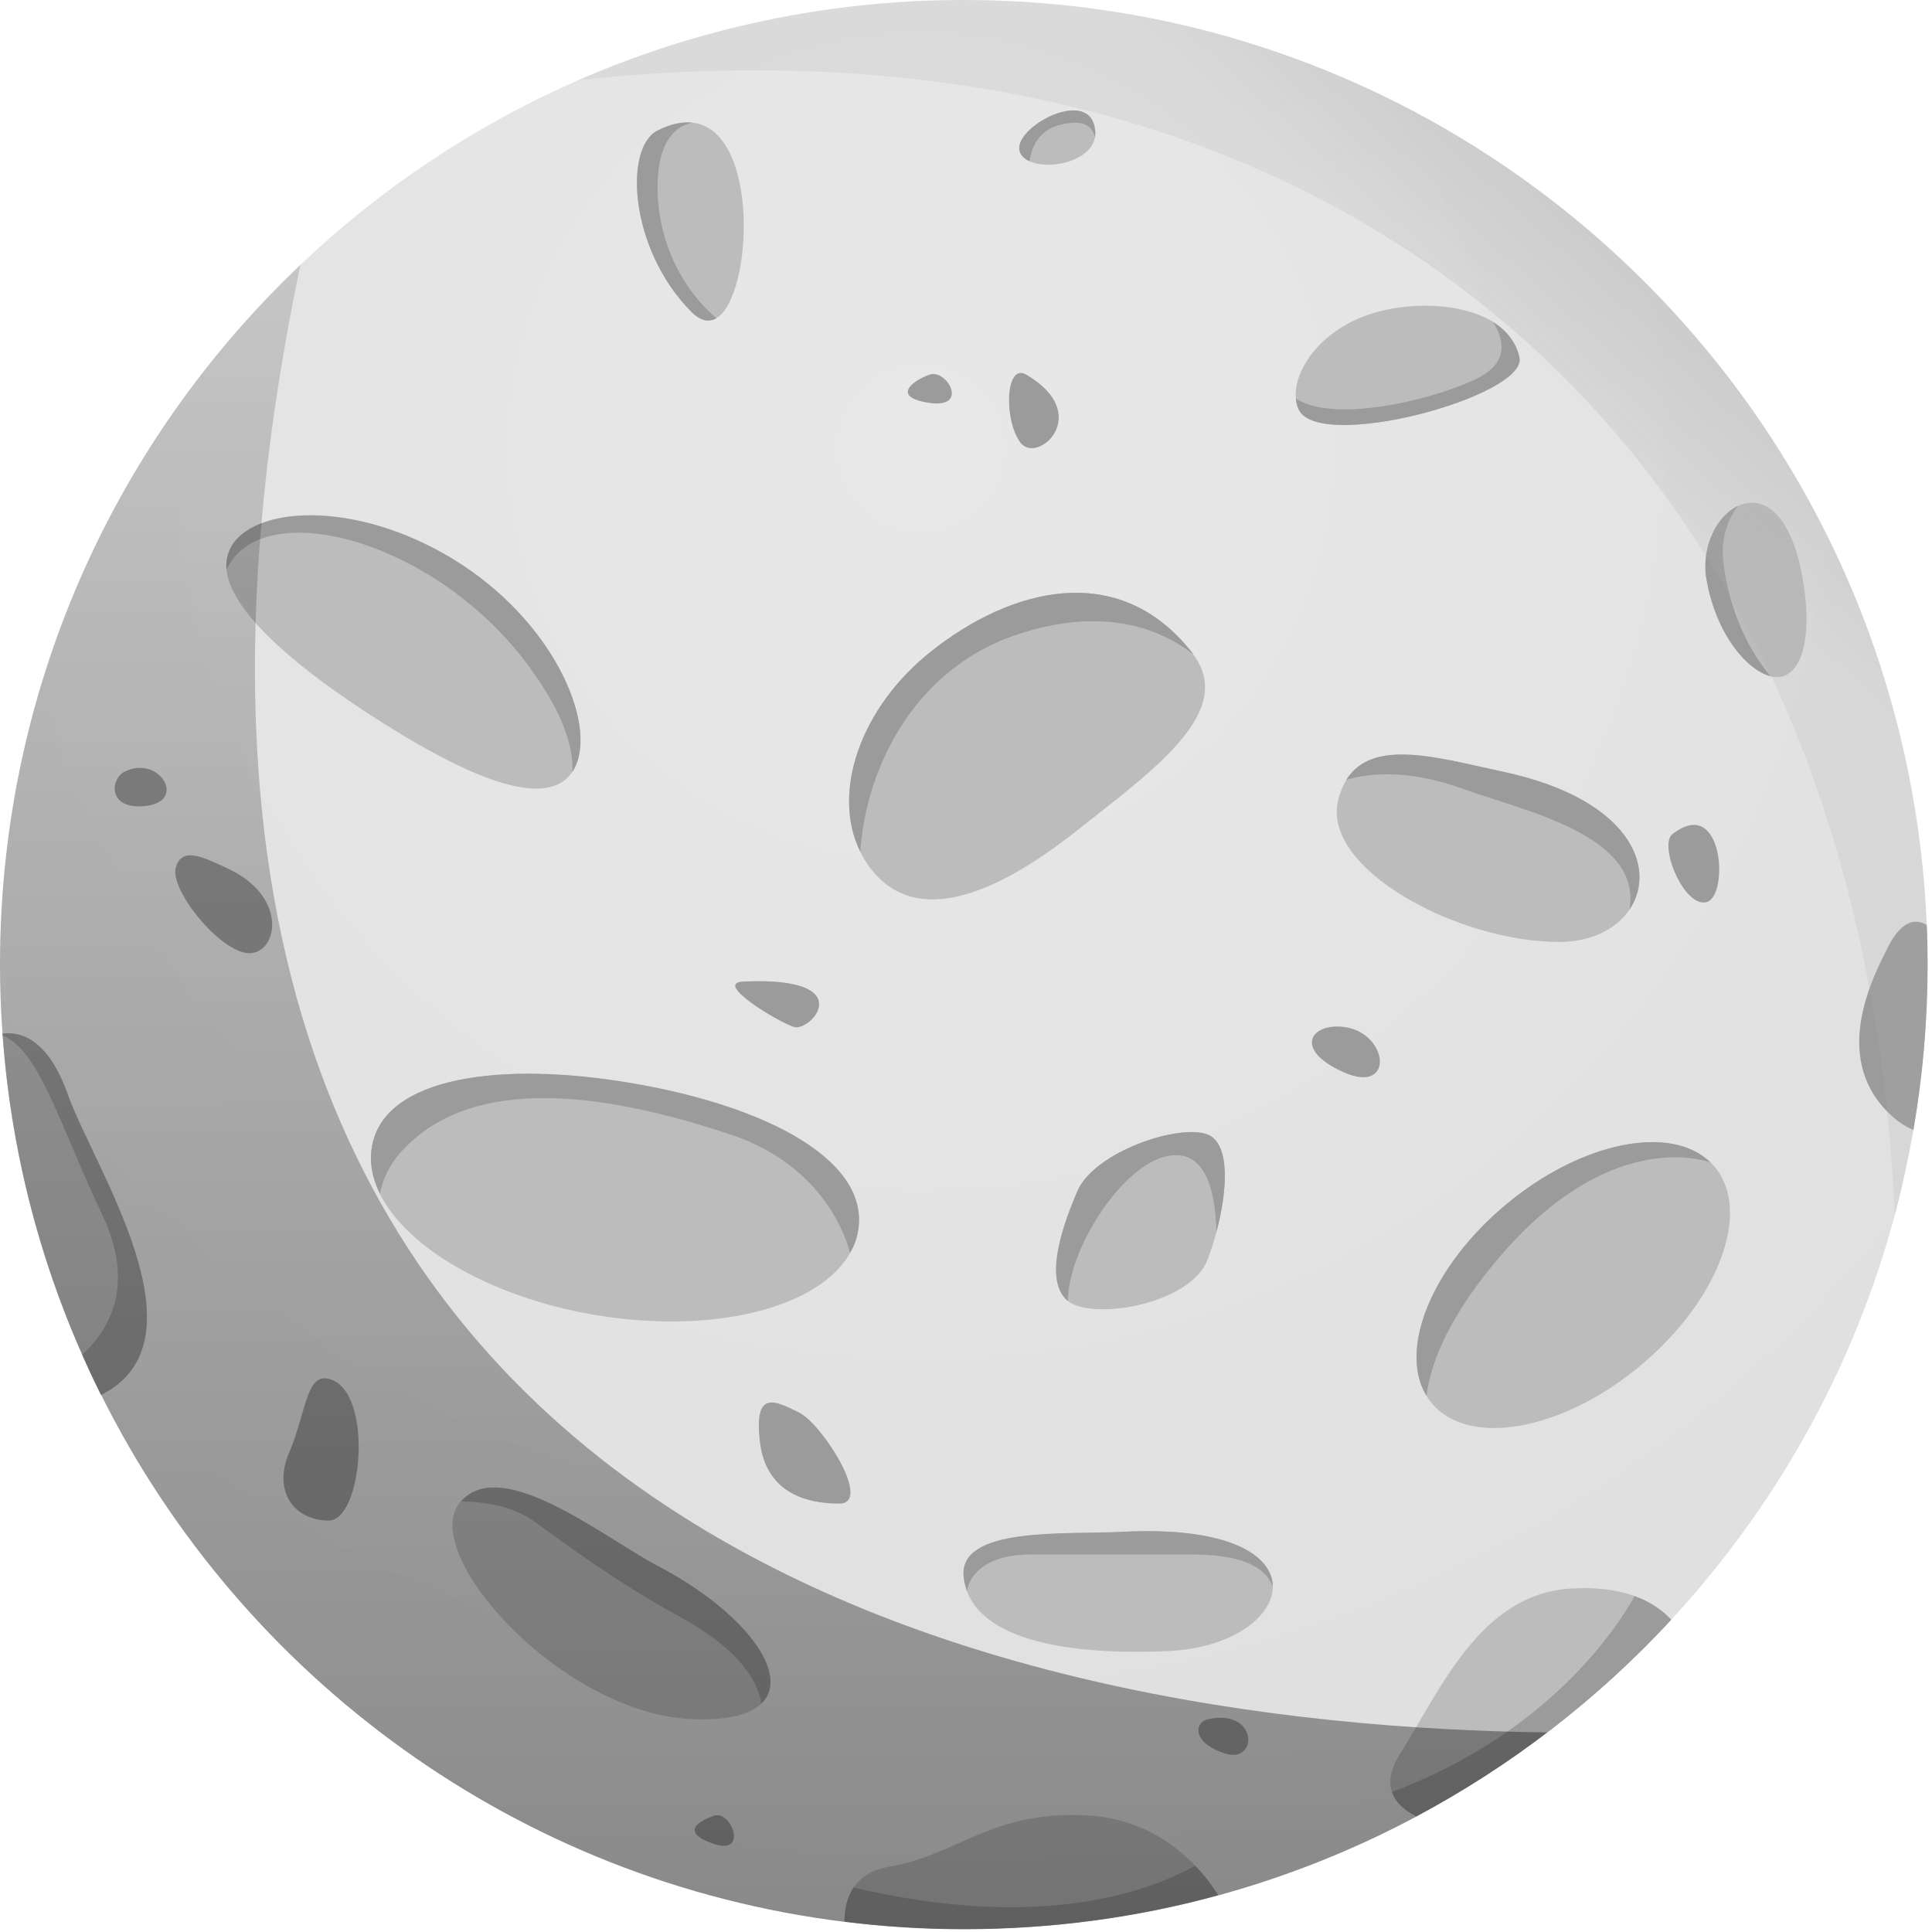 <svg width="412" height="412" viewBox="0 0 412 412" fill="none" xmlns="http://www.w3.org/2000/svg">
<path d="M411.061 205.707C411.061 217.725 410.022 229.517 408.036 240.948C406.952 247.092 405.643 253.147 404.063 259.11C395.305 291.821 378.691 321.279 356.388 345.405C348.307 354.17 339.458 362.212 329.932 369.441C321.174 376.128 311.828 382.137 302.031 387.378C288.758 394.471 274.628 400.119 259.819 404.185C242.528 408.929 224.334 411.414 205.553 411.414C196.93 411.414 188.442 410.872 180.135 409.833C110.519 401.248 51.648 357.785 21.58 297.469C9.842 273.975 2.483 247.951 0.542 220.436C0.181 215.556 0 210.632 0 205.707C0 174.668 6.862 145.255 19.142 118.87C30.113 95.286 45.463 74.141 64.063 56.476C81.264 40.12 101.309 26.702 123.386 17.078C148.533 6.099 176.343 0 205.508 0C294.131 0 369.661 56.114 398.51 134.819C405.688 154.427 409.977 175.391 410.88 197.303C411.016 200.059 411.061 202.861 411.061 205.707Z" fill="url(#paint0_radial_283_230)"/>
<path d="M21.535 297.469C20.136 294.667 18.782 291.776 17.517 288.884C8.172 267.785 2.303 244.878 0.542 220.797C0.542 220.662 0.542 220.571 0.497 220.436C4.651 219.894 10.339 221.791 14.493 233.493C19.865 248.719 44.876 285.812 21.535 297.469Z" fill="#BCBCBC"/>
<path d="M182.98 262.499C182.709 264.17 182.122 265.752 181.265 267.197C174.718 278.944 151.919 284.727 126.502 280.345C104.38 276.505 86.727 266.023 81.039 254.637C79.368 251.294 78.737 247.905 79.323 244.517C81.897 229.698 106.773 226.128 135.396 231.143C164.019 236.068 185.554 247.679 182.98 262.499Z" fill="#BCBCBC"/>
<path d="M122.077 164.547L122.032 164.592C116.343 173.177 98.601 165.315 77.969 151.806C61.129 140.782 49.12 129.803 48.307 121.445C48.127 119.548 48.533 117.74 49.572 116.114C55.26 107.439 77.833 106.852 98.511 120.406C119.188 133.96 127.766 155.873 122.077 164.547Z" fill="#BCBCBC"/>
<path d="M349.797 291.233C333.138 305.149 313.183 308.718 305.282 299.185C304.876 298.688 304.515 298.191 304.199 297.649C298.149 287.755 305.373 269.999 321.174 256.851C337.246 243.432 356.343 239.637 364.786 247.905C365.102 248.222 365.418 248.538 365.689 248.854C373.589 258.387 366.501 277.363 349.797 291.233Z" fill="#BCBCBC"/>
<path d="M229.616 177.153C212.777 190.481 195.666 197.845 185.869 185.466C184.921 184.291 184.154 183.026 183.476 181.671C177.246 169.11 183.386 150.903 198.646 138.839C215.485 125.511 238.465 119.231 254.131 139.065C254.221 139.201 254.357 139.336 254.402 139.472C263.612 151.716 246.321 163.96 229.616 177.153Z" fill="#BCBCBC"/>
<path d="M162.348 363.296C159.91 365.646 155.079 366.956 147.494 366.595C119.684 365.375 89.481 331.489 97.923 320.601C98.059 320.42 98.194 320.285 98.329 320.149C107.088 310.254 129.029 328.056 140.226 333.929C158.691 343.598 168.804 357.107 162.348 363.296Z" fill="#BCBCBC"/>
<path d="M271.422 338.312C271.467 344.727 262.754 351.504 249.03 352.092C223.928 353.176 209.616 348.342 206.23 339.396C205.869 338.447 205.643 337.453 205.508 336.369C204.289 325.48 227.269 327.333 239.368 326.7C262.077 325.48 271.377 331.715 271.422 338.312Z" fill="#BCBCBC"/>
<path d="M347.494 193.96C344.74 198.072 339.413 200.873 332.505 200.873C310.745 200.873 281.715 185.15 285.372 170.602C285.778 168.93 286.411 167.484 287.133 166.31C292.731 157.274 306.862 161.656 320.451 164.548C347.629 170.331 353.453 185.15 347.494 193.96Z" fill="#BCBCBC"/>
<path d="M276.839 87.107C276.569 86.475 276.433 85.752 276.343 84.984C275.801 78.794 281.896 69.758 293.769 66.505C301.49 64.382 311.918 64.653 318.374 68.629C321.219 70.391 323.25 72.83 324.018 76.174C325.824 84.487 280.677 96.731 276.839 87.107Z" fill="#BCBCBC"/>
<path d="M152.777 67.861C151.242 68.765 149.436 68.494 147.495 66.551C134.177 53.223 133.003 31.446 140.226 27.831C143.071 26.386 145.554 25.934 147.676 26.16C162.123 27.786 160.542 63.162 152.777 67.861Z" fill="#BCBCBC"/>
<path d="M380.813 143.99C379.864 144.442 378.736 144.532 377.517 144.216C372.46 142.906 365.869 135.135 363.883 123.433C362.754 116.566 366.185 109.969 370.655 107.891C375.621 105.542 381.896 108.795 384.424 123.433C385.914 131.746 385.688 141.55 380.813 143.99Z" fill="#BCBCBC"/>
<path d="M356.389 345.405C340.813 362.257 322.438 376.489 302.032 387.332C299.729 386.203 297.653 384.531 296.84 382.137C296.118 380.013 296.434 377.302 298.646 373.869C307.088 360.54 315.576 339.983 334.899 338.763C340.542 338.402 345.012 339.08 348.578 340.345C352.009 341.61 354.538 343.417 356.389 345.405Z" fill="#BCBCBC"/>
<path d="M259.775 404.139C242.484 408.883 224.289 411.368 205.508 411.368C196.885 411.368 188.398 410.826 180.091 409.787C180.091 407.347 180.542 404.727 182.032 402.513C183.477 400.389 185.87 398.673 189.797 398.04C204.289 395.6 211.558 385.932 232.1 387.152C242.754 387.784 250.204 392.98 254.854 397.814C257.156 400.254 258.736 402.513 259.775 404.139Z" fill="#BCBCBC"/>
<path d="M233.499 29.322C232.461 34.472 223.747 36.325 219.549 34.382C218.646 33.975 217.969 33.388 217.607 32.665C215.169 27.831 231.106 18.795 233.318 26.611C233.589 27.605 233.634 28.509 233.499 29.322Z" fill="#BCBCBC"/>
<path d="M170.473 301.264C165.056 298.553 160.812 296.429 162.031 307.318C163.25 318.206 171.692 320.646 178.961 320.646C186.184 320.646 175.304 303.703 170.473 301.264Z" fill="#9B9B9B"/>
<path d="M70.113 294.035C65.282 292.815 65.282 301.309 61.67 309.758C58.059 318.207 62.889 324.261 70.113 324.261C77.381 324.261 79.774 296.429 70.113 294.035Z" fill="#9B9B9B"/>
<path d="M48.352 185.105C43.702 182.981 38.69 180.27 37.471 185.105C36.252 189.939 47.133 203.267 53.182 203.267C59.232 203.267 61.625 191.159 48.352 185.105Z" fill="#9B9B9B"/>
<path d="M411.06 205.707C411.06 217.725 410.022 229.517 408.036 240.948C406.275 240.27 404.469 239.05 402.573 237.153C390.473 225.044 399.638 207.876 402.573 202.047C405.823 195.541 409.074 196.129 410.88 197.258C411.015 200.059 411.06 202.861 411.06 205.707Z" fill="#9B9B9B"/>
<path d="M286.546 218.99C279.548 218.131 275.665 223.824 286.546 228.659C297.426 233.538 296.207 220.21 286.546 218.99Z" fill="#9B9B9B"/>
<path d="M26.591 164.548C23.34 166.174 22.979 172.996 31.422 171.822C39.864 170.602 33.815 160.933 26.591 164.548Z" fill="#9B9B9B"/>
<path d="M198.284 79.879C194.673 81.099 189.842 84.713 198.284 85.933C206.727 87.108 201.896 78.659 198.284 79.879Z" fill="#9B9B9B"/>
<path d="M218.826 79.879C214.401 77.304 213.995 89.548 217.607 94.382C221.219 99.216 233.318 88.328 218.826 79.879Z" fill="#9B9B9B"/>
<path d="M257.516 366.64C254.898 367.227 253.904 371.474 261.128 373.914C268.396 376.309 268.396 364.2 257.516 366.64Z" fill="#9B9B9B"/>
<path d="M152.325 387.197C148.713 388.417 145.056 390.812 152.325 393.251C159.593 395.646 155.937 385.977 152.325 387.197Z" fill="#9B9B9B"/>
<path d="M158.374 209.321C152.234 209.638 165.643 217.77 169.254 218.99C172.866 220.21 183.747 208.101 158.374 209.321Z" fill="#9B9B9B"/>
<path d="M356.658 177.875C353.634 180.225 359.096 193.598 363.927 192.378C368.758 191.158 367.539 169.381 356.658 177.875Z" fill="#9B9B9B"/>
<path d="M259.414 262.679C258.872 264.758 258.195 266.791 257.518 268.598C253.996 278.041 233.183 281.746 227.676 277.408C227.54 277.318 227.405 277.182 227.269 277.047C222.439 272.212 227.134 260.059 229.707 254.05C233.319 245.601 251.468 239.547 257.518 241.942C262.393 243.975 261.761 253.869 259.414 262.679Z" fill="#BCBCBC"/>
<path d="M48.307 121.49C48.127 119.593 48.533 117.785 49.572 116.159C55.26 107.484 77.833 106.897 98.511 120.451C119.188 134.005 127.766 155.918 122.077 164.592L122.032 164.638C122.348 159.352 120.136 151.942 112.416 141.596C92.28 114.713 55.576 105.451 48.307 121.49Z" fill="#9B9B9B"/>
<path d="M182.98 262.499C182.709 264.171 182.122 265.752 181.265 267.198C180.768 265.119 176.299 248.809 155.937 241.987C134.809 234.939 106.366 228.659 89.436 241.987C84.019 246.234 81.716 250.616 81.039 254.592C79.368 251.249 78.737 247.86 79.323 244.472C81.897 229.653 106.773 226.083 135.396 231.098C164.019 236.068 185.554 247.68 182.98 262.499Z" fill="#9B9B9B"/>
<path d="M216.388 135.496C193.905 143.267 184.425 165.315 183.476 181.671C177.246 169.11 183.386 150.903 198.646 138.839C215.485 125.511 238.465 119.231 254.131 139.065C254.221 139.201 254.357 139.336 254.402 139.472C247.63 134.231 235.305 128.99 216.388 135.496Z" fill="#9B9B9B"/>
<path d="M259.414 262.679C259.188 253.914 257.021 244.02 247.856 246.821C238.466 249.713 227.811 266.746 227.721 277.408C227.585 277.318 227.45 277.182 227.314 277.047C222.484 272.212 227.179 260.059 229.752 254.05C233.364 245.601 251.513 239.547 257.563 241.942C262.393 243.975 261.761 253.869 259.414 262.679Z" fill="#9B9B9B"/>
<path d="M347.495 193.96C350.249 178.011 324.696 172.861 311.919 168.207C299.278 163.599 290.61 165.225 287.088 166.31C292.687 157.274 306.818 161.656 320.407 164.548C347.63 170.331 353.454 185.15 347.495 193.96Z" fill="#9B9B9B"/>
<path d="M276.841 87.108C276.57 86.475 276.434 85.753 276.344 84.984C283.974 90.045 303.522 85.933 314.312 81.054C322.032 77.53 320.768 72.379 318.376 68.674C321.22 70.436 323.251 72.876 324.019 76.219C325.825 84.487 280.678 96.731 276.841 87.108Z" fill="#9B9B9B"/>
<path d="M152.777 67.861C151.242 68.765 149.436 68.494 147.495 66.551C134.177 53.223 133.003 31.446 140.226 27.831C143.071 26.386 145.554 25.934 147.676 26.16C144.741 26.702 140.226 29.277 140.226 39.94C140.226 52.229 146.141 62.304 152.777 67.861Z" fill="#9B9B9B"/>
<path d="M233.499 29.322C233.093 27.244 231.467 25.256 226.095 26.611C221.716 27.695 220.045 31.039 219.549 34.382C218.646 33.975 217.969 33.388 217.607 32.665C215.169 27.831 231.106 18.795 233.318 26.611C233.589 27.605 233.634 28.509 233.499 29.322Z" fill="#9B9B9B"/>
<path d="M162.348 363.296C161.309 356.79 155.35 350.465 145.056 344.818C131.738 337.544 122.077 330.315 113.634 324.26C109.21 321.098 103.115 320.239 98.33 320.149C107.088 310.254 129.029 328.056 140.226 333.929C158.691 343.598 168.804 357.107 162.348 363.296Z" fill="#9B9B9B"/>
<path d="M271.422 338.311C269.481 333.477 263.612 331.489 253.86 331.489H220C207.043 331.489 206.23 338.989 206.23 339.351C205.869 338.402 205.643 337.408 205.508 336.324C204.289 325.435 227.269 327.287 239.368 326.655C262.077 325.48 271.377 331.715 271.422 338.311Z" fill="#9B9B9B"/>
<path d="M254.854 397.859C257.156 400.209 258.736 402.513 259.775 404.139C242.484 408.883 224.289 411.368 205.508 411.368C196.885 411.368 188.398 410.826 180.091 409.787C180.091 407.347 180.542 404.727 182.032 402.513C222.213 412.001 245.373 403.191 254.854 397.859Z" fill="#9B9B9B"/>
<path d="M356.388 345.405C340.812 362.257 322.438 376.489 302.031 387.332C299.729 386.203 297.652 384.531 296.84 382.137C330.564 369.486 345.147 346.58 348.578 340.39C352.009 341.61 354.537 343.417 356.388 345.405Z" fill="#9B9B9B"/>
<path d="M364.786 247.906C362.077 246.957 342.799 241.58 320.361 267.378C309.029 280.436 305.102 290.556 304.199 297.649C298.149 287.755 305.373 269.999 321.174 256.851C337.246 243.478 356.343 239.638 364.786 247.906Z" fill="#9B9B9B"/>
<path d="M377.517 144.171C372.46 142.861 365.869 135.09 363.883 123.388C362.754 116.52 366.185 109.924 370.655 107.846C368.713 110.421 366.907 114.352 367.494 119.773C368.533 128.538 371.828 137.303 377.517 144.171Z" fill="#9B9B9B"/>
<path d="M21.535 297.469C20.136 294.667 18.782 291.776 17.517 288.884C23.296 283.643 28.985 274.065 21.761 258.93C12.822 240.18 8.488 224.05 0.542 220.797C0.542 220.662 0.542 220.571 0.497 220.436C4.651 219.894 10.339 221.791 14.493 233.493C19.865 248.719 44.876 285.812 21.535 297.469Z" fill="#9B9B9B"/>
<path opacity="0.45" d="M329.932 369.441C321.174 376.128 311.828 382.137 302.031 387.378C288.758 394.471 274.628 400.119 259.819 404.185C242.528 408.929 224.334 411.414 205.553 411.414C196.93 411.414 188.442 410.872 180.135 409.833C110.519 401.248 51.648 357.785 21.58 297.469C9.842 273.975 2.483 247.951 0.542 220.436C0.181 215.556 0 210.632 0 205.707C0 174.668 6.862 145.256 19.142 118.87C30.113 95.286 45.463 74.141 64.063 56.476C6.727 330.134 217.607 368.041 329.932 369.441Z" fill="url(#paint1_linear_283_230)"/>
<path d="M411.061 205.707C411.061 217.725 410.023 229.517 408.036 240.948C406.953 247.092 405.643 253.147 404.063 259.11C396.93 93.659 284.966 -0.407 123.386 17.078C148.533 6.099 176.343 0 205.508 0C294.131 0 369.661 56.114 398.51 134.819C405.689 154.427 409.978 175.391 410.88 197.303C411.016 200.059 411.061 202.861 411.061 205.707Z" fill="url(#paint2_linear_283_230)"/>
<defs>
<radialGradient id="paint0_radial_283_230" cx="0" cy="0" r="1" gradientUnits="userSpaceOnUse" gradientTransform="translate(196.453 96.802) scale(313.863 314.098)">
<stop stop-color="#E8E8E8"/>
<stop offset="1" stop-color="#DFDFDF"/>
</radialGradient>
<linearGradient id="paint1_linear_283_230" x1="165.804" y1="503.222" x2="163.796" y2="-6.558" gradientUnits="userSpaceOnUse">
<stop/>
<stop offset="1" stop-opacity="0.2"/>
</linearGradient>
<linearGradient id="paint2_linear_283_230" x1="388.348" y1="-0.091" x2="263.193" y2="138.475" gradientUnits="userSpaceOnUse">
<stop stop-color="#B7B7B7"/>
<stop offset="0.557" stop-color="#AEAEAE" stop-opacity="0.2"/>
</linearGradient>
</defs>
</svg>

